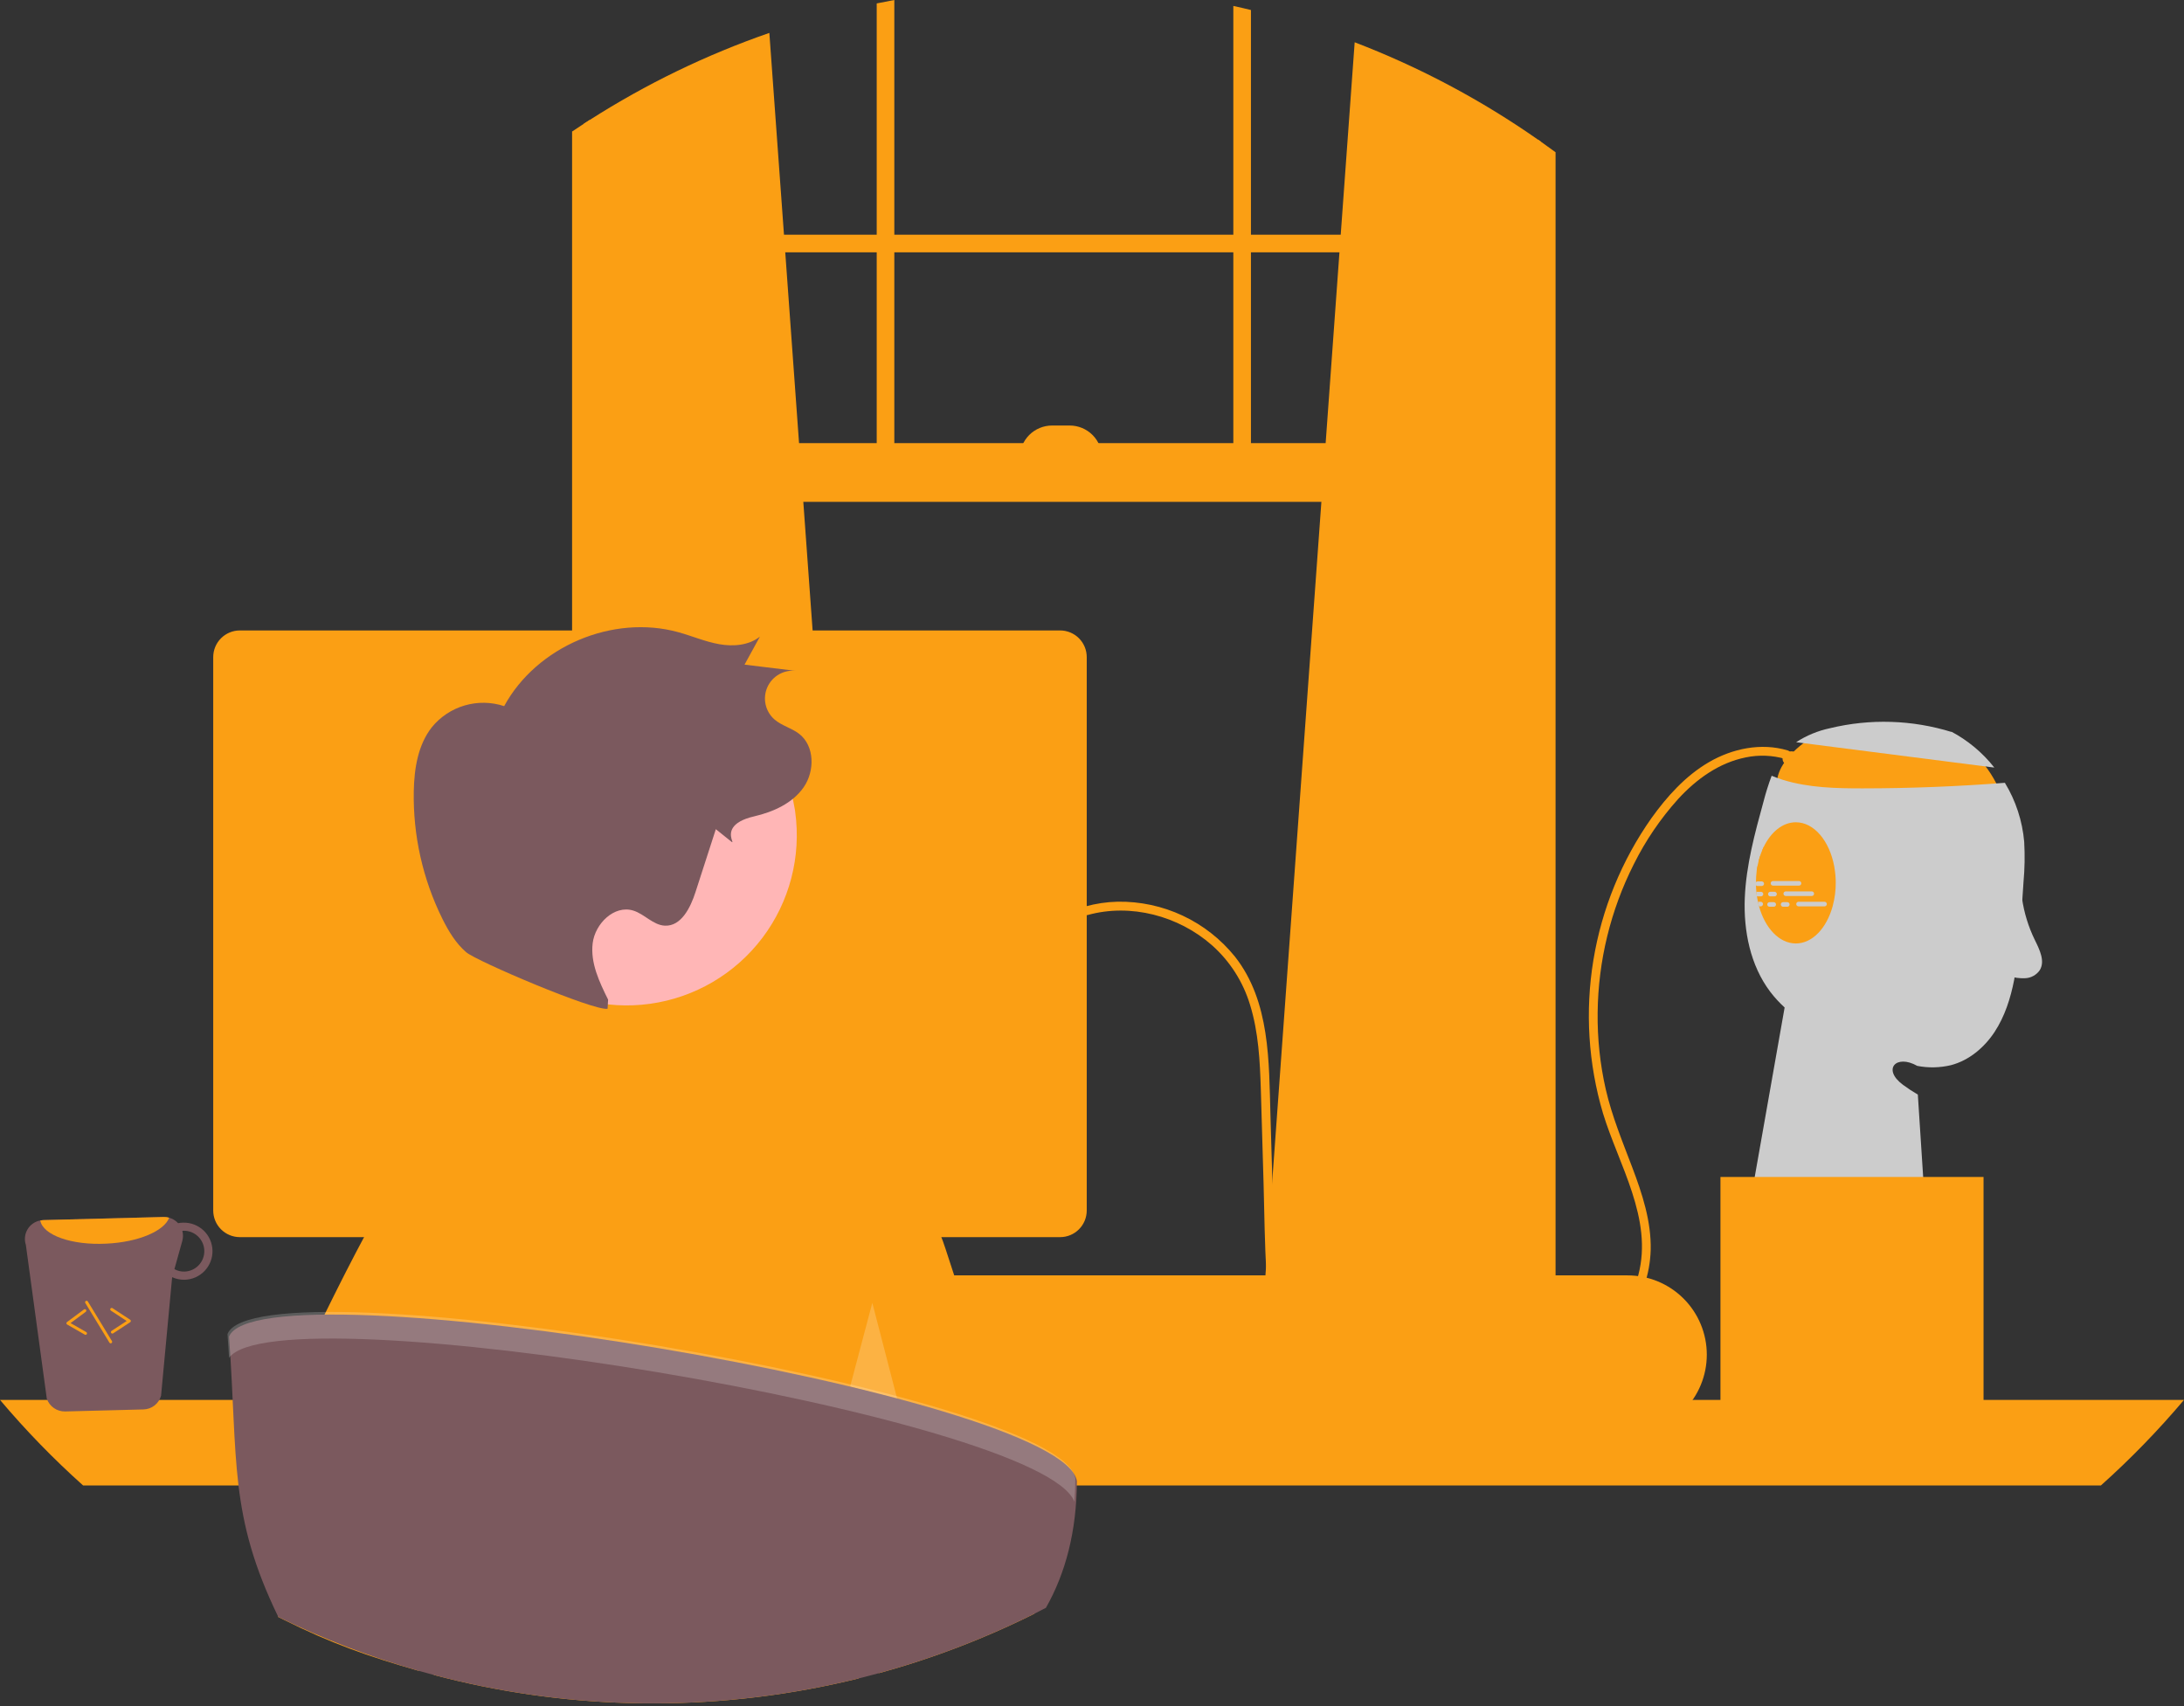<svg width="320" height="250" viewBox="0 0 320 250" fill="none" xmlns="http://www.w3.org/2000/svg">
<rect x="0" y="0" width="320" height="250" fill="#333333" stroke="none"/>
<g clip-path="url(#clip0_0_8)">
<path d="M266.102 107.642C266.102 107.642 258.578 111.826 260.744 116.59C262.909 121.355 293.661 117.457 293.661 117.457C293.661 117.457 291.496 110.96 287.597 109.661C283.699 108.361 266.102 107.642 266.102 107.642Z" fill="#FB9F14"/>
<path d="M263.169 108.757C264.681 107.774 266.362 107.079 268.126 106.707C274.013 105.281 280.175 105.473 285.961 107.263L285.855 107.177C288.32 108.478 290.484 110.283 292.208 112.474L263.169 108.757Z" fill="#CCCCCC"/>
<path d="M296.485 129.246C296.381 130.801 296.277 132.355 296.173 133.907C296.031 137.157 295.676 140.395 295.112 143.6C294.584 146.281 293.743 148.94 292.241 151.223C290.738 153.501 288.507 155.385 285.865 156.078C284.243 156.467 282.556 156.504 280.919 156.187C277.831 154.432 275.739 156.676 278.822 158.959C279.522 159.476 280.249 159.954 281.001 160.392L282.4 181.992L256.413 176.361L261.484 147.628C260.708 146.922 259.997 146.147 259.362 145.311C256.456 141.452 255.455 136.423 255.646 131.598C255.841 126.769 257.127 122.061 258.405 117.405C258.731 116.142 259.124 114.897 259.583 113.676C260.15 113.909 260.727 114.122 261.311 114.299C265.049 115.434 269.021 115.525 272.928 115.521C279.879 115.516 286.822 115.245 293.756 114.706C295.35 117.33 296.318 120.285 296.585 123.343C296.697 125.31 296.663 127.284 296.485 129.246Z" fill="#CCCCCC"/>
<path d="M185.338 187.88L225.345 191.432L225.774 191.471V20.76C225.631 20.66 225.488 20.56 225.345 20.461C217.007 14.629 207.988 9.837 198.487 6.194L196.443 34.39L196.257 36.971L194.234 64.934L193.61 73.536L185.411 186.884L185.338 187.88Z" fill=" #FB9F14"/>
<path d="M86.399 17.581C86.114 17.762 85.828 17.944 85.542 18.135V191.471L86.399 191.393L125.974 187.88L125.9 186.884L117.701 73.536L117.077 64.934L115.055 36.971L114.869 34.39L112.725 4.821C103.479 8.025 94.643 12.308 86.399 17.581Z" fill=" #FB9F14"/>
<path d="M85.542 18.135C84.966 18.507 84.39 18.889 83.822 19.274V193.836C83.822 198.197 86.408 201.853 89.864 202.784C90.429 202.937 91.012 203.014 91.597 203.013H220.148C220.732 203.014 221.313 202.937 221.876 202.784C223.161 202.427 224.325 201.73 225.246 200.766C227.001 198.889 227.961 196.405 227.922 193.836V22.31C227.212 21.786 226.497 21.266 225.774 20.76C225.631 20.66 225.488 20.56 225.345 20.461V193.836C225.346 194.397 225.279 194.957 225.146 195.503C224.535 198.08 222.521 199.969 220.148 199.969H91.597C88.73 199.969 86.399 197.218 86.399 193.836V17.581C86.114 17.762 85.828 17.944 85.542 18.135Z" fill=" #FB9F14"/>
<path d="M226.634 34.392H85.11V36.973H226.634V34.392Z" fill=" #FB9F14"/>
<path d="M183.289 1.468C182.431 1.256 181.574 1.057 180.708 0.871V70.954H183.289V1.468Z" fill=" #FB9F14"/>
<path d="M131.037 7.62939e-06C130.175 0.16 129.313 0.325 128.456 0.502V70.954H131.037V7.62939e-06Z" fill=" #FB9F14"/>
<path d="M57.363 198.496C57.362 199.977 57.646 201.445 58.199 202.819C58.411 203.351 58.664 203.867 58.957 204.36C59.334 205.004 59.772 205.61 60.265 206.171C61.353 207.411 62.693 208.404 64.196 209.085C65.699 209.765 67.329 210.117 68.979 210.117H238.465C241.545 210.117 244.5 208.893 246.679 206.714C248.857 204.536 250.081 201.581 250.081 198.5C250.081 195.419 248.857 192.465 246.679 190.286C244.5 188.108 241.545 186.884 238.465 186.884H68.979C65.9 186.887 62.948 188.111 60.77 190.288C58.592 192.465 57.367 195.417 57.363 198.496Z" fill=" #FB9F14"/>
<path d="M85.11 73.537L225.773 73.537V64.933L85.11 64.933V73.537Z" fill=" #FB9F14"/>
<path d="M161.464 67.084H149.419C149.419 66.463 149.542 65.847 149.78 65.273C150.017 64.699 150.366 64.178 150.805 63.738C151.245 63.299 151.766 62.95 152.34 62.713C152.914 62.475 153.53 62.352 154.151 62.352H156.732C157.987 62.352 159.191 62.851 160.078 63.738C160.965 64.626 161.464 65.829 161.464 67.084Z" fill=" #FB9F14"/>
<path d="M-1.52588e-05 205.131C3.763 209.59 7.832 213.78 12.179 217.67H307.821C312.168 213.78 316.237 209.59 320 205.131H-1.52588e-05Z" fill="#FB9F14"/>
<path d="M80.197 163.201V207.622H111.317V163.201C111.317 162.881 111.216 162.57 111.026 162.313C110.837 162.056 110.57 161.866 110.264 161.771C110.121 161.724 109.97 161.701 109.818 161.702H81.7C81.503 161.702 81.308 161.74 81.125 161.815C80.943 161.891 80.778 162.001 80.638 162.14C80.498 162.279 80.388 162.445 80.312 162.627C80.236 162.809 80.197 163.004 80.197 163.201ZM92.342 178.464C92.35 177.588 92.704 176.751 93.326 176.135C93.948 175.518 94.788 175.173 95.664 175.173C96.54 175.173 97.38 175.518 98.002 176.135C98.624 176.751 98.978 177.588 98.986 178.464V183.618C98.981 184.496 98.629 185.337 98.007 185.956C97.384 186.576 96.542 186.923 95.664 186.923C94.786 186.923 93.943 186.576 93.321 185.956C92.698 185.337 92.346 184.496 92.342 183.618V178.464Z" fill="#7B595E"/>
<path d="M80.102 206.201V210.485C80.103 210.707 80.191 210.919 80.347 211.077C80.504 211.234 80.716 211.323 80.938 211.325H110.576C110.798 211.324 111.011 211.235 111.168 211.078C111.324 210.92 111.412 210.707 111.412 210.485V206.201H80.102Z" fill="#FB9F14"/>
<path d="M31.241 96.275V177.381C31.242 178.415 31.653 179.406 32.384 180.137C33.115 180.868 34.106 181.279 35.139 181.279H155.331C156.365 181.279 157.356 180.868 158.086 180.137C158.817 179.406 159.228 178.415 159.229 177.381V96.275C159.227 95.242 158.815 94.252 158.084 93.522C157.354 92.793 156.364 92.382 155.331 92.381H35.139C34.107 92.382 33.117 92.793 32.386 93.522C31.655 94.252 31.244 95.242 31.241 96.275Z" fill="#FB9F14"/>
<path d="M34.061 97.284V176.381C34.062 176.933 34.282 177.462 34.672 177.853C35.062 178.243 35.592 178.463 36.144 178.464H154.33C154.883 178.463 155.412 178.243 155.803 177.853C156.193 177.462 156.413 176.933 156.414 176.381V97.284C156.414 96.731 156.194 96.201 155.804 95.809C155.413 95.418 154.883 95.197 154.33 95.196H36.144C35.591 95.197 35.061 95.418 34.671 95.809C34.28 96.201 34.061 96.731 34.061 97.284Z" fill="#FB9F14"/>
<path d="M58.16 212.334C58.28 212.485 58.433 212.607 58.607 212.69C58.781 212.773 58.972 212.816 59.165 212.815H129.478C129.67 212.815 129.86 212.772 130.033 212.689C130.207 212.606 130.36 212.486 130.481 212.336C130.602 212.187 130.689 212.012 130.734 211.826C130.779 211.639 130.782 211.444 130.743 211.256L129.651 206.071C129.606 205.86 129.508 205.663 129.368 205.499C129.227 205.335 129.047 205.208 128.845 205.131C128.699 205.074 128.543 205.045 128.386 205.045H60.252C60.095 205.045 59.939 205.074 59.793 205.131C59.591 205.208 59.411 205.335 59.27 205.499C59.13 205.663 59.032 205.86 58.987 206.071L57.896 211.256C57.857 211.444 57.86 211.638 57.906 211.825C57.952 212.011 58.038 212.185 58.16 212.334Z" fill="#7B595E"/>
<path d="M125.933 207.278H127.675C127.792 207.278 127.887 207.183 127.887 207.066V206.19C127.887 206.073 127.792 205.979 127.675 205.979H125.933C125.816 205.979 125.721 206.073 125.721 206.19V207.066C125.721 207.183 125.816 207.278 125.933 207.278Z" fill="#FB9F14"/>
<path d="M121.602 207.278H123.344C123.461 207.278 123.556 207.183 123.556 207.066V206.19C123.556 206.073 123.461 205.979 123.344 205.979H121.602C121.485 205.979 121.39 206.073 121.39 206.19V207.066C121.39 207.183 121.485 207.278 121.602 207.278Z" fill="#FB9F14"/>
<path d="M117.27 207.278H119.013C119.13 207.278 119.224 207.183 119.224 207.066V206.19C119.224 206.073 119.13 205.979 119.013 205.979H117.27C117.154 205.979 117.059 206.073 117.059 206.19V207.066C117.059 207.183 117.154 207.278 117.27 207.278Z" fill="#FB9F14"/>
<path d="M112.939 207.278H114.682C114.799 207.278 114.893 207.183 114.893 207.066V206.19C114.893 206.073 114.799 205.979 114.682 205.979H112.939C112.822 205.979 112.728 206.073 112.728 206.19V207.066C112.728 207.183 112.822 207.278 112.939 207.278Z" fill="#FB9F14"/>
<path d="M108.608 207.278H110.351C110.467 207.278 110.562 207.183 110.562 207.066V206.19C110.562 206.073 110.467 205.979 110.351 205.979H108.608C108.491 205.979 108.396 206.073 108.396 206.19V207.066C108.396 207.183 108.491 207.278 108.608 207.278Z" fill="#FB9F14"/>
<path d="M104.277 207.278H106.019C106.136 207.278 106.231 207.183 106.231 207.066V206.19C106.231 206.073 106.136 205.979 106.019 205.979H104.277C104.16 205.979 104.065 206.073 104.065 206.19V207.066C104.065 207.183 104.16 207.278 104.277 207.278Z" fill="#FB9F14"/>
<path d="M99.945 207.278H101.688C101.805 207.278 101.9 207.183 101.9 207.066V206.19C101.9 206.073 101.805 205.979 101.688 205.979H99.945C99.829 205.979 99.734 206.073 99.734 206.19V207.066C99.734 207.183 99.829 207.278 99.945 207.278Z" fill="#FB9F14"/>
<path d="M95.614 207.278H97.357C97.474 207.278 97.568 207.183 97.568 207.066V206.19C97.568 206.073 97.474 205.979 97.357 205.979H95.614C95.497 205.979 95.403 206.073 95.403 206.19V207.066C95.403 207.183 95.497 207.278 95.614 207.278Z" fill="#FB9F14"/>
<path d="M91.283 207.278H93.026C93.142 207.278 93.237 207.183 93.237 207.066V206.19C93.237 206.073 93.142 205.979 93.026 205.979H91.283C91.166 205.979 91.072 206.073 91.072 206.19V207.066C91.072 207.183 91.166 207.278 91.283 207.278Z" fill="#FB9F14"/>
<path d="M86.952 207.278H88.694C88.811 207.278 88.906 207.183 88.906 207.066V206.19C88.906 206.073 88.811 205.979 88.694 205.979H86.952C86.835 205.979 86.74 206.073 86.74 206.19V207.066C86.74 207.183 86.835 207.278 86.952 207.278Z" fill="#FB9F14"/>
<path d="M82.621 207.278H84.363C84.48 207.278 84.575 207.183 84.575 207.066V206.19C84.575 206.073 84.48 205.979 84.363 205.979H82.621C82.504 205.979 82.409 206.073 82.409 206.19V207.066C82.409 207.183 82.504 207.278 82.621 207.278Z" fill="#FB9F14"/>
<path d="M78.289 207.278H80.032C80.149 207.278 80.243 207.183 80.243 207.066V206.19C80.243 206.073 80.149 205.979 80.032 205.979H78.289C78.172 205.979 78.078 206.073 78.078 206.19V207.066C78.078 207.183 78.172 207.278 78.289 207.278Z" fill="#FB9F14"/>
<path d="M73.958 207.278H75.701C75.817 207.278 75.912 207.183 75.912 207.066V206.19C75.912 206.073 75.817 205.979 75.701 205.979H73.958C73.841 205.979 73.747 206.073 73.747 206.19V207.066C73.747 207.183 73.841 207.278 73.958 207.278Z" fill="#FB9F14"/>
<path d="M69.627 207.278H71.37C71.486 207.278 71.581 207.183 71.581 207.066V206.19C71.581 206.073 71.486 205.979 71.37 205.979H69.627C69.51 205.979 69.415 206.073 69.415 206.19V207.066C69.415 207.183 69.51 207.278 69.627 207.278Z" fill="#FB9F14"/>
<path d="M65.296 207.278H67.038C67.155 207.278 67.25 207.183 67.25 207.066V206.19C67.25 206.073 67.155 205.979 67.038 205.979H65.296C65.179 205.979 65.084 206.073 65.084 206.19V207.066C65.084 207.183 65.179 207.278 65.296 207.278Z" fill="#FB9F14"/>
<path d="M60.964 207.278H62.707C62.824 207.278 62.919 207.183 62.919 207.066V206.19C62.919 206.073 62.824 205.979 62.707 205.979H60.964C60.847 205.979 60.753 206.073 60.753 206.19V207.066C60.753 207.183 60.847 207.278 60.964 207.278Z" fill="#FB9F14"/>
<path d="M125.984 209.444H127.727C127.843 209.444 127.938 209.349 127.938 209.232V208.356C127.938 208.239 127.843 208.144 127.727 208.144H125.984C125.867 208.144 125.773 208.239 125.773 208.356V209.232C125.773 209.349 125.867 209.444 125.984 209.444Z" fill="#FB9F14"/>
<path d="M121.653 209.444H123.395C123.512 209.444 123.607 209.349 123.607 209.232V208.356C123.607 208.239 123.512 208.144 123.395 208.144H121.653C121.536 208.144 121.441 208.239 121.441 208.356V209.232C121.441 209.349 121.536 209.444 121.653 209.444Z" fill="#FB9F14"/>
<path d="M117.321 209.444H119.064C119.181 209.444 119.276 209.349 119.276 209.232V208.356C119.276 208.239 119.181 208.144 119.064 208.144H117.321C117.205 208.144 117.11 208.239 117.11 208.356V209.232C117.11 209.349 117.205 209.444 117.321 209.444Z" fill="#FB9F14"/>
<path d="M112.99 209.444H114.733C114.85 209.444 114.944 209.349 114.944 209.232V208.356C114.944 208.239 114.85 208.144 114.733 208.144H112.99C112.873 208.144 112.779 208.239 112.779 208.356V209.232C112.779 209.349 112.873 209.444 112.99 209.444Z" fill="#FB9F14"/>
<path d="M108.659 209.444H110.402C110.519 209.444 110.613 209.349 110.613 209.232V208.356C110.613 208.239 110.519 208.144 110.402 208.144H108.659C108.542 208.144 108.448 208.239 108.448 208.356V209.232C108.448 209.349 108.542 209.444 108.659 209.444Z" fill="#FB9F14"/>
<path d="M104.328 209.444H106.071C106.187 209.444 106.282 209.349 106.282 209.232V208.356C106.282 208.239 106.187 208.144 106.071 208.144H104.328C104.211 208.144 104.116 208.239 104.116 208.356V209.232C104.116 209.349 104.211 209.444 104.328 209.444Z" fill="#FB9F14"/>
<path d="M99.997 209.444H101.739C101.856 209.444 101.951 209.349 101.951 209.232V208.356C101.951 208.239 101.856 208.144 101.739 208.144H99.997C99.88 208.144 99.785 208.239 99.785 208.356V209.232C99.785 209.349 99.88 209.444 99.997 209.444Z" fill="#FB9F14"/>
<path d="M95.665 209.444H97.408C97.525 209.444 97.62 209.349 97.62 209.232V208.356C97.62 208.239 97.525 208.144 97.408 208.144H95.665C95.549 208.144 95.454 208.239 95.454 208.356V209.232C95.454 209.349 95.549 209.444 95.665 209.444Z" fill="#FB9F14"/>
<path d="M91.334 209.444H93.077C93.194 209.444 93.288 209.349 93.288 209.232V208.356C93.288 208.239 93.194 208.144 93.077 208.144H91.334C91.217 208.144 91.123 208.239 91.123 208.356V209.232C91.123 209.349 91.217 209.444 91.334 209.444Z" fill="#FB9F14"/>
<path d="M87.003 209.444H88.746C88.862 209.444 88.957 209.349 88.957 209.232V208.356C88.957 208.239 88.862 208.144 88.746 208.144H87.003C86.886 208.144 86.791 208.239 86.791 208.356V209.232C86.791 209.349 86.886 209.444 87.003 209.444Z" fill="#FB9F14"/>
<path d="M82.672 209.444H84.414C84.531 209.444 84.626 209.349 84.626 209.232V208.356C84.626 208.239 84.531 208.144 84.414 208.144H82.672C82.555 208.144 82.46 208.239 82.46 208.356V209.232C82.46 209.349 82.555 209.444 82.672 209.444Z" fill="#FB9F14"/>
<path d="M78.34 209.444H80.083C80.2 209.444 80.295 209.349 80.295 209.232V208.356C80.295 208.239 80.2 208.144 80.083 208.144H78.34C78.224 208.144 78.129 208.239 78.129 208.356V209.232C78.129 209.349 78.224 209.444 78.34 209.444Z" fill="#FB9F14"/>
<path d="M74.009 209.444H75.752C75.869 209.444 75.963 209.349 75.963 209.232V208.356C75.963 208.239 75.869 208.144 75.752 208.144H74.009C73.892 208.144 73.798 208.239 73.798 208.356V209.232C73.798 209.349 73.892 209.444 74.009 209.444Z" fill="#FB9F14"/>
<path d="M69.678 209.444H71.421C71.537 209.444 71.632 209.349 71.632 209.232V208.356C71.632 208.239 71.537 208.144 71.421 208.144H69.678C69.561 208.144 69.466 208.239 69.466 208.356V209.232C69.466 209.349 69.561 209.444 69.678 209.444Z" fill="#FB9F14"/>
<path d="M65.347 209.444H67.09C67.206 209.444 67.301 209.349 67.301 209.232V208.356C67.301 208.239 67.206 208.144 67.09 208.144H65.347C65.23 208.144 65.135 208.239 65.135 208.356V209.232C65.135 209.349 65.23 209.444 65.347 209.444Z" fill="#FB9F14"/>
<path d="M61.016 209.444H62.758C62.875 209.444 62.97 209.349 62.97 209.232V208.356C62.97 208.239 62.875 208.144 62.758 208.144H61.016C60.899 208.144 60.804 208.239 60.804 208.356V209.232C60.804 209.349 60.899 209.444 61.016 209.444Z" fill="#FB9F14"/>
<path d="M90.035 212.042H106.937C107.054 212.042 107.148 211.948 107.148 211.831V210.954C107.148 210.838 107.054 210.743 106.937 210.743H90.035C89.918 210.743 89.823 210.838 89.823 210.954V211.831C89.823 211.948 89.918 212.042 90.035 212.042Z" fill="#FB9F14"/>
<path d="M42.083 106.092H152.67C152.784 106.09 152.894 106.042 152.974 105.96C153.055 105.878 153.1 105.767 153.1 105.652C153.1 105.537 153.055 105.427 152.974 105.345C152.894 105.263 152.784 105.215 152.67 105.213H42.083C41.968 105.215 41.859 105.263 41.778 105.345C41.698 105.427 41.653 105.537 41.653 105.652C41.653 105.767 41.698 105.878 41.778 105.96C41.859 106.042 41.968 106.09 42.083 106.092Z" fill="#FB9F14"/>
<path d="M145.142 102.967C146.565 102.967 147.719 101.788 147.719 100.332C147.719 98.877 146.565 97.698 145.142 97.698C143.718 97.698 142.564 98.877 142.564 100.332C142.564 101.788 143.718 102.967 145.142 102.967Z" fill="#FB9F14"/>
<path d="M136.238 102.967C137.662 102.967 138.816 101.788 138.816 100.332C138.816 98.877 137.662 97.698 136.238 97.698C134.815 97.698 133.661 98.877 133.661 100.332C133.661 101.788 134.815 102.967 136.238 102.967Z" fill="#FB9F14"/>
<path d="M127.335 102.967C128.759 102.967 129.912 101.788 129.912 100.332C129.912 98.877 128.759 97.698 127.335 97.698C125.912 97.698 124.758 98.877 124.758 100.332C124.758 101.788 125.912 102.967 127.335 102.967Z" fill="#FB9F14"/>
<path d="M46.972 98.83C46.972 98.892 46.984 98.954 47.007 99.012C47.031 99.069 47.066 99.122 47.109 99.166C47.153 99.21 47.206 99.246 47.263 99.27C47.32 99.294 47.382 99.306 47.444 99.306H53.768C53.893 99.304 54.012 99.252 54.099 99.162C54.187 99.073 54.236 98.953 54.236 98.828C54.236 98.703 54.187 98.583 54.099 98.493C54.012 98.404 53.893 98.352 53.768 98.349H47.444C47.318 98.351 47.198 98.402 47.109 98.492C47.021 98.582 46.971 98.704 46.972 98.83Z" fill="#FB9F14"/>
<path d="M46.972 100.628C46.972 100.69 46.984 100.752 47.007 100.809C47.031 100.867 47.066 100.919 47.109 100.964C47.153 101.008 47.206 101.043 47.263 101.067C47.32 101.091 47.382 101.104 47.444 101.104H53.768C53.893 101.101 54.012 101.05 54.099 100.96C54.187 100.871 54.236 100.75 54.236 100.625C54.236 100.5 54.187 100.38 54.099 100.291C54.012 100.201 53.893 100.149 53.768 100.147H47.444C47.318 100.148 47.198 100.2 47.109 100.29C47.021 100.38 46.971 100.501 46.972 100.628Z" fill="#FB9F14"/>
<path d="M46.972 102.421C46.971 102.547 47.021 102.668 47.109 102.758C47.198 102.848 47.318 102.9 47.444 102.901H53.768C53.893 102.898 54.012 102.847 54.099 102.757C54.187 102.668 54.236 102.548 54.236 102.423C54.236 102.298 54.187 102.178 54.099 102.088C54.012 101.999 53.893 101.947 53.768 101.944H47.444C47.382 101.944 47.32 101.957 47.263 101.981C47.206 102.005 47.153 102.04 47.109 102.085C47.066 102.129 47.031 102.181 47.007 102.239C46.984 102.297 46.972 102.358 46.972 102.421Z" fill="#FB9F14"/>
<path d="M48.926 116.312H46.654C45.965 116.312 45.407 116.871 45.407 117.56C45.407 118.249 45.965 118.807 46.654 118.807H48.926C49.615 118.807 50.174 118.249 50.174 117.56C50.174 116.871 49.615 116.312 48.926 116.312Z" fill=" #FB9F14"/>
<path d="M74.914 116.312H72.642C71.953 116.312 71.394 116.871 71.394 117.56C71.394 118.249 71.953 118.807 72.642 118.807H74.914C75.603 118.807 76.161 118.249 76.161 117.56C76.161 116.871 75.603 116.312 74.914 116.312Z" fill=" #FB9F14"/>
<path d="M82.277 116.312H80.005C79.316 116.312 78.757 116.871 78.757 117.56C78.757 118.249 79.316 118.807 80.005 118.807H82.277C82.966 118.807 83.524 118.249 83.524 117.56C83.524 116.871 82.966 116.312 82.277 116.312Z" fill=" #FB9F14"/>
<path d="M67.845 116.104H53.723C53.034 116.104 52.475 116.663 52.475 117.352C52.475 118.041 53.034 118.599 53.723 118.599H67.845C68.534 118.599 69.093 118.041 69.093 117.352C69.093 116.663 68.534 116.104 67.845 116.104Z" fill=" #FB9F14"/>
<path d="M102.495 116.104H88.373C87.684 116.104 87.125 116.663 87.125 117.352C87.125 118.041 87.684 118.599 88.373 118.599H102.495C103.184 118.599 103.742 118.041 103.742 117.352C103.742 116.663 103.184 116.104 102.495 116.104Z" fill=" #FB9F14"/>
<path d="M55.856 121.943H53.584C52.895 121.943 52.337 122.501 52.337 123.19C52.337 123.879 52.895 124.438 53.584 124.438H55.856C56.545 124.438 57.104 123.879 57.104 123.19C57.104 122.501 56.545 121.943 55.856 121.943Z" fill=" #FB9F14"/>
<path d="M81.844 121.943H79.572C78.883 121.943 78.324 122.501 78.324 123.19C78.324 123.879 78.883 124.438 79.572 124.438H81.844C82.533 124.438 83.091 123.879 83.091 123.19C83.091 122.501 82.533 121.943 81.844 121.943Z" fill=" #FB9F14"/>
<path d="M89.207 121.943H86.935C86.246 121.943 85.687 122.501 85.687 123.19C85.687 123.879 86.246 124.438 86.935 124.438H89.207C89.896 124.438 90.454 123.879 90.454 123.19C90.454 122.501 89.896 121.943 89.207 121.943Z" fill=" #FB9F14"/>
<path d="M74.775 121.735H60.653C59.964 121.735 59.406 122.293 59.406 122.982C59.406 123.671 59.964 124.23 60.653 124.23H74.775C75.464 124.23 76.023 123.671 76.023 122.982C76.023 122.293 75.464 121.735 74.775 121.735Z" fill=" #FB9F14"/>
<path d="M109.425 121.735H95.303C94.614 121.735 94.055 122.293 94.055 122.982C94.055 123.671 94.614 124.23 95.303 124.23H109.425C110.114 124.23 110.672 123.671 110.672 122.982C110.672 122.293 110.114 121.735 109.425 121.735Z" fill=" #FB9F14"/>
<path d="M62.786 127.574H60.514C59.825 127.574 59.267 128.132 59.267 128.821C59.267 129.51 59.825 130.068 60.514 130.068H62.786C63.475 130.068 64.034 129.51 64.034 128.821C64.034 128.132 63.475 127.574 62.786 127.574Z" fill=" #FB9F14"/>
<path d="M88.774 127.574H86.502C85.813 127.574 85.254 128.132 85.254 128.821C85.254 129.51 85.813 130.068 86.502 130.068H88.774C89.463 130.068 90.021 129.51 90.021 128.821C90.021 128.132 89.463 127.574 88.774 127.574Z" fill=" #FB9F14"/>
<path d="M96.137 127.574H93.865C93.176 127.574 92.617 128.132 92.617 128.821C92.617 129.51 93.176 130.068 93.865 130.068H96.137C96.826 130.068 97.384 129.51 97.384 128.821C97.384 128.132 96.826 127.574 96.137 127.574Z" fill=" #FB9F14"/>
<path d="M81.705 127.366H67.583C66.894 127.366 66.335 127.924 66.335 128.613C66.335 129.302 66.894 129.86 67.583 129.86H81.705C82.394 129.86 82.953 129.302 82.953 128.613C82.953 127.924 82.394 127.366 81.705 127.366Z" fill=" #FB9F14"/>
<path d="M116.355 127.366H102.233C101.544 127.366 100.985 127.924 100.985 128.613C100.985 129.302 101.544 129.86 102.233 129.86H116.355C117.044 129.86 117.602 129.302 117.602 128.613C117.602 127.924 117.044 127.366 116.355 127.366Z" fill=" #FB9F14"/>
<path d="M69.716 133.204H67.444C66.755 133.204 66.197 133.763 66.197 134.451C66.197 135.14 66.755 135.699 67.444 135.699H69.716C70.405 135.699 70.964 135.14 70.964 134.451C70.964 133.763 70.405 133.204 69.716 133.204Z" fill=" #FB9F14"/>
<path d="M95.704 133.204H93.432C92.743 133.204 92.184 133.763 92.184 134.451C92.184 135.14 92.743 135.699 93.432 135.699H95.704C96.393 135.699 96.951 135.14 96.951 134.451C96.951 133.763 96.393 133.204 95.704 133.204Z" fill=" #FB9F14"/>
<path d="M103.067 133.204H100.795C100.106 133.204 99.547 133.763 99.547 134.451C99.547 135.14 100.106 135.699 100.795 135.699H103.067C103.756 135.699 104.314 135.14 104.314 134.451C104.314 133.763 103.756 133.204 103.067 133.204Z" fill=" #FB9F14"/>
<path d="M88.635 132.996H74.513C73.824 132.996 73.265 133.555 73.265 134.244C73.265 134.932 73.824 135.491 74.513 135.491H88.635C89.324 135.491 89.882 134.932 89.882 134.244C89.882 133.555 89.324 132.996 88.635 132.996Z" fill=" #FB9F14"/>
<path d="M74.914 155.594H72.642C71.953 155.594 71.394 156.152 71.394 156.841C71.394 157.53 71.953 158.089 72.642 158.089H74.914C75.603 158.089 76.161 157.53 76.161 156.841C76.161 156.152 75.603 155.594 74.914 155.594Z" fill=" #FB9F14"/>
<path d="M82.277 155.594H80.005C79.316 155.594 78.757 156.152 78.757 156.841C78.757 157.53 79.316 158.089 80.005 158.089H82.277C82.966 158.089 83.524 157.53 83.524 156.841C83.524 156.152 82.966 155.594 82.277 155.594Z" fill=" #FB9F14"/>
<path d="M102.495 155.802H88.373C87.684 155.802 87.125 156.36 87.125 157.049C87.125 157.738 87.684 158.296 88.373 158.296H102.495C103.184 158.296 103.742 157.738 103.742 157.049C103.742 156.36 103.184 155.802 102.495 155.802Z" fill=" #FB9F14"/>
<path d="M48.926 155.594H46.654C45.965 155.594 45.407 156.152 45.407 156.841C45.407 157.53 45.965 158.089 46.654 158.089H48.926C49.615 158.089 50.174 157.53 50.174 156.841C50.174 156.152 49.615 155.594 48.926 155.594Z" fill=" #FB9F14"/>
<path d="M67.845 155.802H53.723C53.034 155.802 52.475 156.36 52.475 157.049C52.475 157.738 53.034 158.296 53.723 158.296H67.845C68.534 158.296 69.093 157.738 69.093 157.049C69.093 156.36 68.534 155.802 67.845 155.802Z" fill=" #FB9F14"/>
<path d="M55.856 149.963H53.584C52.895 149.963 52.337 150.522 52.337 151.211C52.337 151.899 52.895 152.458 53.584 152.458H55.856C56.545 152.458 57.104 151.899 57.104 151.211C57.104 150.522 56.545 149.963 55.856 149.963Z" fill=" #FB9F14"/>
<path d="M81.844 149.963H79.572C78.883 149.963 78.324 150.522 78.324 151.211C78.324 151.899 78.883 152.458 79.572 152.458H81.844C82.533 152.458 83.091 151.899 83.091 151.211C83.091 150.522 82.533 149.963 81.844 149.963Z" fill=" #FB9F14"/>
<path d="M89.207 149.963H86.935C86.246 149.963 85.687 150.522 85.687 151.211C85.687 151.899 86.246 152.458 86.935 152.458H89.207C89.896 152.458 90.454 151.899 90.454 151.211C90.454 150.522 89.896 149.963 89.207 149.963Z" fill=" #FB9F14"/>
<path d="M74.775 150.171H60.653C59.964 150.171 59.406 150.73 59.406 151.419C59.406 152.107 59.964 152.666 60.653 152.666H74.775C75.464 152.666 76.023 152.107 76.023 151.419C76.023 150.73 75.464 150.171 74.775 150.171Z" fill=" #FB9F14"/>
<path d="M62.786 144.333H60.514C59.825 144.333 59.267 144.891 59.267 145.58C59.267 146.269 59.825 146.827 60.514 146.827H62.786C63.475 146.827 64.034 146.269 64.034 145.58C64.034 144.891 63.475 144.333 62.786 144.333Z" fill=" #FB9F14"/>
<path d="M88.774 144.333H86.502C85.813 144.333 85.254 144.891 85.254 145.58C85.254 146.269 85.813 146.827 86.502 146.827H88.774C89.463 146.827 90.021 146.269 90.021 145.58C90.021 144.891 89.463 144.333 88.774 144.333Z" fill=" #FB9F14"/>
<path d="M96.137 144.333H93.865C93.176 144.333 92.617 144.891 92.617 145.58C92.617 146.269 93.176 146.827 93.865 146.827H96.137C96.826 146.827 97.384 146.269 97.384 145.58C97.384 144.891 96.826 144.333 96.137 144.333Z" fill=" #FB9F14"/>
<path d="M81.705 144.541H67.583C66.894 144.541 66.335 145.099 66.335 145.788C66.335 146.477 66.894 147.035 67.583 147.035H81.705C82.394 147.035 82.953 146.477 82.953 145.788C82.953 145.099 82.394 144.541 81.705 144.541Z" fill=" #FB9F14"/>
<path d="M69.716 138.702H67.444C66.755 138.702 66.197 139.26 66.197 139.949C66.197 140.638 66.755 141.197 67.444 141.197H69.716C70.405 141.197 70.964 140.638 70.964 139.949C70.964 139.26 70.405 138.702 69.716 138.702Z" fill=" #FB9F14"/>
<path d="M95.704 138.702H93.432C92.743 138.702 92.184 139.26 92.184 139.949C92.184 140.638 92.743 141.197 93.432 141.197H95.704C96.393 141.197 96.951 140.638 96.951 139.949C96.951 139.26 96.393 138.702 95.704 138.702Z" fill=" #FB9F14"/>
<path d="M103.067 138.702H100.795C100.106 138.702 99.547 139.26 99.547 139.949C99.547 140.638 100.106 141.197 100.795 141.197H103.067C103.756 141.197 104.314 140.638 104.314 139.949C104.314 139.26 103.756 138.702 103.067 138.702Z" fill=" #FB9F14"/>
<path d="M88.635 138.91H74.513C73.824 138.91 73.265 139.468 73.265 140.157C73.265 140.846 73.824 141.405 74.513 141.405H88.635C89.324 141.405 89.882 140.846 89.882 140.157C89.882 139.468 89.324 138.91 88.635 138.91Z" fill=" #FB9F14"/>
<path d="M40.757 236.936C41.021 237.07 41.29 237.204 41.554 237.334C48.397 240.756 53.872 242.701 61.361 244.832C61.993 237.772 62.604 225.363 63.197 217.67C63.353 215.674 63.509 213.997 63.66 212.815C63.699 212.186 63.827 211.566 64.042 210.974L64.016 212.815L63.951 217.67L63.574 245.438C72.889 247.903 82.458 249.282 92.091 249.548C92.593 249.561 93.087 249.57 93.563 249.579C93.732 249.583 93.897 249.587 94.061 249.587C94.603 249.592 95.14 249.596 95.681 249.596C105.832 249.603 115.946 248.377 125.801 245.945C125.588 238.958 125.376 226.688 125.173 217.67C125.129 215.908 125.09 214.266 125.047 212.815C124.965 209.714 124.878 207.479 124.796 206.73C124.869 206.862 124.925 207.003 124.965 207.15C125.366 209.017 125.639 210.91 125.783 212.815C125.935 214.266 126.086 215.908 126.238 217.67C127.044 227.039 127.884 239.777 128.75 245.178C133.906 243.77 138.966 242.03 143.896 239.968C146.495 238.885 149.048 237.717 151.554 236.464C151.078 233.345 150.58 229.85 150.068 226.225C149.67 223.414 149.259 220.525 148.838 217.67C148.189 213.261 138.534 182.449 137.924 181.279C137.4 180.279 136.902 179.335 136.429 178.464C135.286 176.35 134.316 174.666 133.597 173.6C130.591 169.04 126.116 165.646 120.915 163.98L120.785 163.946L120.694 163.985L111.837 161.265L110.542 160.866L109.671 160.598L106.605 158.263L104.937 156.994L103.373 155.803L100.316 153.477L81.384 154.642L77.698 163.517L69.443 166.536L69.3 166.471L69.174 166.419L69.044 166.454C63.844 168.121 59.37 171.515 56.362 176.073C55.955 176.684 55.461 177.49 54.903 178.464C54.426 179.291 53.907 180.236 53.343 181.279C52.542 182.765 51.667 184.441 50.74 186.256C50.537 186.654 50.329 187.062 50.121 187.473C49.736 188.235 49.344 189.013 48.947 189.808C48.025 191.648 47.072 193.571 46.119 195.525C45.292 197.218 44.456 200.701 43.633 205.131C42.953 208.813 42.277 213.153 41.623 217.67C40.766 223.526 41.679 230.538 40.904 235.926C40.856 236.269 40.804 236.602 40.757 236.936Z" fill="#FB9F14"/>
<path opacity="0.2" d="M131.492 205.112L127.812 190.909L124.562 203.165L131.492 205.112Z" fill="#FFFFFF"/>
<path d="M33.558 195.858C34.875 213.997 33.511 221.984 40.779 236.94C47.391 240.177 54.279 242.818 61.361 244.832C62.097 245.039 62.835 245.242 63.574 245.438C72.889 247.903 82.458 249.282 92.091 249.548C92.593 249.561 93.087 249.57 93.563 249.579C93.732 249.583 93.897 249.587 94.061 249.587C94.603 249.591 95.14 249.596 95.681 249.596C105.832 249.603 115.946 248.377 125.801 245.945C126.788 245.702 127.771 245.447 128.75 245.178C133.906 243.77 138.966 242.03 143.896 239.968C146.495 238.885 149.048 237.717 151.554 236.464C152.121 236.178 152.689 235.892 153.248 235.597C156.119 230.547 157.752 224.405 157.787 217.025C155.799 204.308 37.95 184.892 33.558 195.858Z" fill="#7B595E"/>
<path opacity="0.2" d="M33.562 198.965C33.495 197.842 33.419 196.682 33.332 195.474C37.724 184.507 155.572 203.924 157.56 216.641C157.555 217.806 157.505 218.938 157.421 220.043C152.606 207.491 40.649 189.037 33.562 198.965Z" fill="#FFFFFF"/>
<path d="M6.856 204.948C7.047 205.503 7.409 205.984 7.89 206.321C8.371 206.658 8.947 206.834 9.534 206.824L21.008 206.528C21.6 206.517 22.172 206.314 22.639 205.951C23.106 205.587 23.443 205.082 23.599 204.511L25.223 187.149C25.799 187.409 26.426 187.538 27.058 187.526C28.167 187.497 29.219 187.029 29.983 186.225C30.748 185.421 31.161 184.346 31.133 183.238C31.106 182.129 30.639 181.076 29.835 180.311C29.031 179.547 27.957 179.132 26.848 179.159C26.595 179.158 26.343 179.185 26.096 179.237C25.827 178.947 25.5 178.715 25.137 178.558C24.773 178.402 24.381 178.323 23.985 178.327L6.335 178.782C6.189 178.788 6.043 178.806 5.9 178.836C5.513 178.909 5.145 179.063 4.823 179.289C4.5 179.515 4.23 179.807 4.03 180.146C3.83 180.485 3.705 180.863 3.664 181.255C3.622 181.646 3.665 182.042 3.789 182.416L6.856 204.948ZM25.555 185.97L26.711 181.832C26.842 181.354 26.845 180.85 26.72 180.37C26.776 180.37 26.825 180.344 26.881 180.344C27.674 180.327 28.44 180.626 29.012 181.174C29.585 181.721 29.917 182.474 29.935 183.266C29.954 184.058 29.658 184.825 29.111 185.399C28.565 185.973 27.814 186.307 27.021 186.328C26.509 186.344 26.002 186.22 25.555 185.97Z" fill="#7B595E"/>
<path d="M5.9 178.836C6.276 180.986 10.503 182.498 15.587 182.235C20.261 182.02 24.084 180.378 24.784 178.433C24.525 178.356 24.255 178.32 23.985 178.327L6.335 178.782C6.189 178.788 6.043 178.806 5.9 178.836Z" fill="#FB9F14"/>
<path d="M16.518 195.407C16.542 195.401 16.564 195.391 16.584 195.378L19.076 193.747C19.106 193.727 19.131 193.701 19.148 193.669C19.165 193.637 19.174 193.602 19.174 193.566C19.174 193.53 19.165 193.495 19.148 193.463C19.131 193.431 19.106 193.404 19.076 193.385L16.486 191.688C16.462 191.673 16.435 191.662 16.407 191.656C16.379 191.651 16.351 191.651 16.323 191.657C16.295 191.663 16.268 191.674 16.245 191.69C16.221 191.706 16.201 191.726 16.185 191.75C16.17 191.774 16.159 191.801 16.154 191.829C16.148 191.857 16.149 191.886 16.154 191.913C16.16 191.941 16.172 191.968 16.188 191.991C16.204 192.015 16.225 192.035 16.248 192.05L18.562 193.566L16.347 195.016C16.304 195.044 16.272 195.086 16.258 195.135C16.243 195.184 16.246 195.237 16.267 195.284C16.288 195.331 16.324 195.369 16.37 195.391C16.416 195.414 16.469 195.419 16.518 195.407Z" fill="#FB9F14"/>
<path d="M12.583 195.588C12.625 195.578 12.662 195.555 12.691 195.523C12.72 195.491 12.738 195.451 12.744 195.408C12.75 195.365 12.743 195.322 12.724 195.283C12.705 195.244 12.675 195.212 12.637 195.19L10.341 193.874L12.56 192.225C12.583 192.208 12.602 192.186 12.617 192.162C12.632 192.138 12.641 192.111 12.646 192.082C12.65 192.054 12.648 192.026 12.641 191.998C12.634 191.971 12.622 191.945 12.605 191.922C12.588 191.899 12.567 191.88 12.543 191.865C12.518 191.851 12.491 191.841 12.463 191.837C12.435 191.833 12.406 191.834 12.379 191.841C12.351 191.848 12.325 191.86 12.302 191.877L9.817 193.723C9.788 193.745 9.765 193.773 9.75 193.806C9.734 193.838 9.728 193.874 9.73 193.91C9.732 193.946 9.743 193.981 9.762 194.011C9.781 194.042 9.807 194.067 9.838 194.085L12.422 195.566C12.47 195.594 12.528 195.602 12.583 195.588Z" fill="#FB9F14"/>
<path d="M16.271 196.836C16.291 196.831 16.311 196.822 16.33 196.811C16.354 196.796 16.375 196.777 16.392 196.754C16.409 196.731 16.421 196.705 16.428 196.677C16.435 196.65 16.436 196.621 16.431 196.593C16.427 196.565 16.417 196.538 16.402 196.513L12.87 190.706C12.84 190.657 12.792 190.622 12.736 190.609C12.681 190.595 12.622 190.605 12.573 190.634C12.524 190.664 12.489 190.712 12.475 190.768C12.461 190.824 12.47 190.882 12.5 190.931L16.032 196.739C16.056 196.778 16.093 196.809 16.136 196.827C16.178 196.844 16.226 196.847 16.271 196.836Z" fill="#FB9F14"/>
<path d="M290.629 172.463H252.081V206.247H290.629V172.463Z" fill="#FB9F14"/>
<path d="M296.343 125.275C295.628 129.51 296.256 133.863 298.138 137.724C298.835 139.144 299.697 140.854 298.849 142.19C298.611 142.523 298.301 142.799 297.943 142.998C297.584 143.197 297.186 143.313 296.777 143.338C295.958 143.381 295.139 143.275 294.359 143.025" fill="#CCCCCC"/>
<path d="M262.476 112.259C263.194 112.259 263.776 111.774 263.776 111.176C263.776 110.578 263.194 110.094 262.476 110.094C261.759 110.094 261.177 110.578 261.177 111.176C261.177 111.774 261.759 112.259 262.476 112.259Z" fill="#FB9F14"/>
<path d="M267.241 112.692C267.958 112.692 268.54 112.208 268.54 111.61C268.54 111.012 267.958 110.527 267.241 110.527C266.523 110.527 265.941 111.012 265.941 111.61C265.941 112.208 266.523 112.692 267.241 112.692Z" fill="#FB9F14"/>
<path d="M272.005 114.858C272.723 114.858 273.304 114.373 273.304 113.775C273.304 113.177 272.723 112.692 272.005 112.692C271.287 112.692 270.706 113.177 270.706 113.775C270.706 114.373 271.287 114.858 272.005 114.858Z" fill="#FB9F14"/>
<path d="M277.636 113.559C278.353 113.559 278.935 113.074 278.935 112.476C278.935 111.878 278.353 111.393 277.636 111.393C276.918 111.393 276.336 111.878 276.336 112.476C276.336 113.074 276.918 113.559 277.636 113.559Z" fill="#FB9F14"/>
<path d="M159.361 134.081C165.671 132.329 172.7 134.207 177.577 138.508C180.208 140.844 182.139 143.865 183.155 147.234C184.4 151.245 184.606 155.475 184.737 159.643C184.881 164.252 185.006 168.862 185.14 173.472C185.268 177.867 185.283 182.282 185.577 186.67C185.823 190.352 186.412 194.174 188.382 197.367C190.209 200.328 193.095 202.327 196.357 203.428C199.663 204.545 203.227 204.805 206.695 204.782C210.73 204.77 214.76 204.451 218.747 203.828C226.321 202.615 233.803 199.52 238.429 193.135C240.558 190.236 241.755 186.757 241.86 183.161C241.957 178.97 240.619 174.912 239.152 171.041C237.725 167.275 236.182 163.564 235.278 159.626C234.439 155.941 234.04 152.169 234.087 148.39C234.165 140.829 235.977 133.386 239.384 126.636C241.109 123.169 243.296 119.953 245.887 117.075C248.559 114.168 251.867 111.768 255.801 110.981C257.721 110.584 259.709 110.663 261.591 111.214C262.394 111.454 262.737 110.201 261.936 109.961C258.039 108.794 253.805 109.681 250.35 111.707C246.952 113.698 244.267 116.686 241.989 119.854C237.611 126.064 234.696 133.186 233.464 140.684C232.231 148.182 232.713 155.861 234.873 163.147C237.185 170.722 242.215 178.606 240.054 186.804C238.163 193.98 231.612 198.856 224.844 201.059C220.738 202.395 216.434 202.96 212.14 203.253C208.512 203.5 204.834 203.657 201.216 203.191C197.892 202.763 194.474 201.747 191.898 199.516C189.073 197.071 187.782 193.557 187.221 189.951C186.585 185.871 186.678 181.664 186.558 177.548L186.149 163.496C185.918 155.56 186.117 146.764 180.954 140.188C178.889 137.625 176.268 135.568 173.288 134.171C170.309 132.774 167.05 132.075 163.76 132.127C162.156 132.164 160.562 132.4 159.015 132.828C158.854 132.879 158.719 132.99 158.639 133.138C158.558 133.286 158.538 133.459 158.583 133.622C158.628 133.784 158.734 133.923 158.879 134.009C159.024 134.094 159.197 134.12 159.361 134.081Z" fill="#FB9F14"/>
<path d="M67.12 125.861C68.039 132.406 71.52 138.317 76.796 142.297C82.072 146.277 88.712 148 95.257 147.087C101.803 146.174 107.718 142.699 111.704 137.427C115.689 132.155 117.418 125.517 116.512 118.97L116.462 118.617C115.408 112.158 111.856 106.374 106.575 102.51C101.294 98.647 94.705 97.014 88.231 97.965C81.757 98.916 75.915 102.373 71.967 107.592C68.019 112.81 66.281 119.371 67.127 125.86L67.12 125.861Z" fill="#FFB6B6"/>
<path d="M89.101 146.48C87.812 143.883 86.487 141.095 86.838 138.216C87.188 135.338 90 132.579 92.773 133.425C94.431 133.931 95.689 135.562 97.421 135.64C99.804 135.747 101.161 133.016 101.895 130.746L104.884 121.502C110.651 126.032 103.348 121.283 110.491 119.625C113.293 118.974 116.122 117.715 117.759 115.349C119.396 112.984 119.374 109.323 117.112 107.546C116.003 106.675 114.529 106.347 113.469 105.417C112.811 104.84 112.356 104.066 112.172 103.211C111.988 102.356 112.084 101.464 112.447 100.667C112.809 99.871 113.418 99.212 114.184 98.788C114.949 98.365 115.831 98.199 116.698 98.316L109.09 97.391L111.342 93.285C109.714 94.577 107.442 94.758 105.395 94.397C103.347 94.035 101.417 93.199 99.414 92.644C89.795 89.979 78.643 94.706 73.869 103.471C71.996 102.852 69.978 102.818 68.085 103.371C66.191 103.925 64.51 105.041 63.265 106.572C61.237 109.162 60.695 112.613 60.627 115.902C60.501 122.387 61.937 128.807 64.812 134.621C65.709 136.427 66.768 138.2 68.292 139.521C69.816 140.843 87.034 148.164 89.021 147.819" fill="#7B595E"/>
<path d="M268.973 129.368C268.977 130.492 268.832 131.612 268.544 132.698V132.703C268.54 132.724 268.531 132.746 268.527 132.768C267.652 135.986 265.564 138.247 263.126 138.247C260.701 138.247 258.622 136.003 257.734 132.811C257.673 132.59 257.621 132.369 257.573 132.14C257.513 131.884 257.465 131.62 257.426 131.347C257.391 131.13 257.365 130.91 257.344 130.684C257.313 130.372 257.292 130.061 257.288 129.736V129.731C257.279 129.61 257.279 129.489 257.279 129.368V129.259L257.283 129.255C257.284 128.706 257.32 128.158 257.391 127.613C257.422 127.384 257.456 127.163 257.5 126.942C257.552 126.674 257.608 126.409 257.677 126.15C257.734 125.92 257.799 125.699 257.868 125.478C257.963 125.184 258.067 124.898 258.184 124.625C258.258 124.447 258.336 124.274 258.414 124.105C259.479 121.914 261.194 120.489 263.126 120.489C265.798 120.489 268.051 123.213 268.748 126.929C268.757 126.985 268.77 127.042 268.774 127.098V127.102C268.907 127.85 268.974 128.608 268.973 129.368Z" fill=" #FB9F14"/>
<path d="M258.47 124.296C258.468 124.375 258.438 124.451 258.386 124.511C258.334 124.571 258.262 124.611 258.184 124.625C258.258 124.447 258.336 124.274 258.414 124.105C258.45 124.162 258.469 124.228 258.47 124.296Z" fill="#FB9F14"/>
<path d="M263.591 123.901H259.779C259.593 123.901 259.443 124.052 259.443 124.238C259.443 124.424 259.593 124.575 259.779 124.575H263.591C263.777 124.575 263.927 124.424 263.927 124.238C263.927 124.052 263.777 123.901 263.591 123.901Z" fill="#FB9F14"/>
<path d="M258.353 125.812C258.353 125.901 258.317 125.987 258.254 126.05C258.191 126.114 258.105 126.149 258.015 126.149H257.677C257.734 125.92 257.799 125.699 257.868 125.478H258.015C258.104 125.478 258.189 125.513 258.253 125.575C258.316 125.638 258.352 125.723 258.353 125.812Z" fill="#FB9F14"/>
<path d="M260.004 125.477H259.391C259.205 125.477 259.055 125.628 259.055 125.814C259.055 126 259.205 126.15 259.391 126.15H260.004C260.19 126.15 260.341 126 260.341 125.814C260.341 125.628 260.19 125.477 260.004 125.477Z" fill="#FB9F14"/>
<path d="M265.461 125.421H261.65C261.464 125.421 261.313 125.572 261.313 125.758C261.313 125.943 261.464 126.094 261.65 126.094H265.461C265.647 126.094 265.798 125.943 265.798 125.758C265.798 125.572 265.647 125.421 265.461 125.421Z" fill="#FB9F14"/>
<path d="M259.888 126.997H259.274C259.088 126.997 258.938 127.147 258.938 127.333C258.938 127.519 259.088 127.67 259.274 127.67H259.888C260.073 127.67 260.224 127.519 260.224 127.333C260.224 127.147 260.073 126.997 259.888 126.997Z" fill="#FB9F14"/>
<path d="M261.875 126.997H261.261C261.076 126.997 260.925 127.147 260.925 127.333C260.925 127.519 261.076 127.67 261.261 127.67H261.875C262.061 127.67 262.211 127.519 262.211 127.333C262.211 127.147 262.061 126.997 261.875 126.997Z" fill="#FB9F14"/>
<path d="M258.318 127.276C258.318 127.365 258.283 127.451 258.219 127.514C258.156 127.578 258.07 127.613 257.981 127.613H257.391C257.422 127.384 257.456 127.163 257.5 126.942H257.981C258.025 126.942 258.068 126.95 258.109 126.967C258.15 126.983 258.187 127.008 258.219 127.039C258.25 127.07 258.275 127.106 258.292 127.147C258.309 127.188 258.318 127.231 258.318 127.276Z" fill="#FB9F14"/>
<path d="M267.331 126.941H263.52C263.334 126.941 263.183 127.091 263.183 127.277C263.183 127.463 263.334 127.614 263.52 127.614H267.331C267.517 127.614 267.668 127.463 267.668 127.277C267.668 127.091 267.517 126.941 267.331 126.941Z" fill="#FB9F14"/>
<path d="M258.47 129.493C258.47 129.537 258.461 129.581 258.444 129.622C258.427 129.662 258.402 129.699 258.37 129.73C258.339 129.761 258.302 129.786 258.261 129.802C258.22 129.819 258.176 129.827 258.132 129.827H257.521C257.435 129.827 257.351 129.795 257.288 129.736V129.731C257.279 129.61 257.279 129.489 257.279 129.368V129.259L257.283 129.255C257.314 129.223 257.351 129.198 257.392 129.181C257.433 129.164 257.477 129.155 257.521 129.155H258.132C258.222 129.155 258.308 129.191 258.371 129.254C258.434 129.318 258.47 129.404 258.47 129.493Z" fill="#CCCCCC"/>
<path d="M263.591 129.099H259.779C259.593 129.099 259.443 129.249 259.443 129.435C259.443 129.621 259.593 129.772 259.779 129.772H263.591C263.777 129.772 263.927 129.621 263.927 129.435C263.927 129.249 263.777 129.099 263.591 129.099Z" fill="#CCCCCC"/>
<path d="M258.353 131.009C258.353 131.099 258.317 131.185 258.254 131.248C258.191 131.311 258.105 131.347 258.015 131.347H257.426C257.391 131.13 257.365 130.91 257.344 130.684C257.363 130.677 257.384 130.674 257.404 130.676H258.015C258.104 130.676 258.189 130.71 258.253 130.773C258.316 130.835 258.352 130.92 258.353 131.009Z" fill="#CCCCCC"/>
<path d="M260.004 130.674H259.391C259.205 130.674 259.055 130.825 259.055 131.011C259.055 131.197 259.205 131.348 259.391 131.348H260.004C260.19 131.348 260.341 131.197 260.341 131.011C260.341 130.825 260.19 130.674 260.004 130.674Z" fill="#CCCCCC"/>
<path d="M265.461 130.618H261.65C261.464 130.618 261.313 130.769 261.313 130.955C261.313 131.141 261.464 131.292 261.65 131.292H265.461C265.647 131.292 265.798 131.141 265.798 130.955C265.798 130.769 265.647 130.618 265.461 130.618Z" fill="#CCCCCC"/>
<path d="M259.888 132.194H259.274C259.088 132.194 258.938 132.345 258.938 132.531C258.938 132.717 259.088 132.867 259.274 132.867H259.888C260.073 132.867 260.224 132.717 260.224 132.531C260.224 132.345 260.073 132.194 259.888 132.194Z" fill="#CCCCCC"/>
<path d="M261.875 132.194H261.261C261.076 132.194 260.925 132.345 260.925 132.531C260.925 132.717 261.076 132.867 261.261 132.867H261.875C262.061 132.867 262.211 132.717 262.211 132.531C262.211 132.345 262.061 132.194 261.875 132.194Z" fill="#CCCCCC"/>
<path d="M258.318 132.473C258.318 132.563 258.283 132.649 258.219 132.712C258.156 132.775 258.07 132.811 257.981 132.811H257.734C257.673 132.59 257.621 132.369 257.573 132.14H257.981C258.025 132.139 258.068 132.147 258.109 132.164C258.15 132.181 258.187 132.205 258.219 132.236C258.25 132.267 258.275 132.304 258.292 132.345C258.309 132.385 258.318 132.429 258.318 132.473Z" fill="#CCCCCC"/>
<path d="M267.331 132.138H263.52C263.334 132.138 263.183 132.289 263.183 132.475C263.183 132.661 263.334 132.811 263.52 132.811H267.331C267.517 132.811 267.668 132.661 267.668 132.475C267.668 132.289 267.517 132.138 267.331 132.138Z" fill="#CCCCCC"/>
</g>
<defs>
<clipPath id="clip0_0_8">
<rect width="320" height="249.596" fill="white"/>
</clipPath>
</defs>
</svg>
